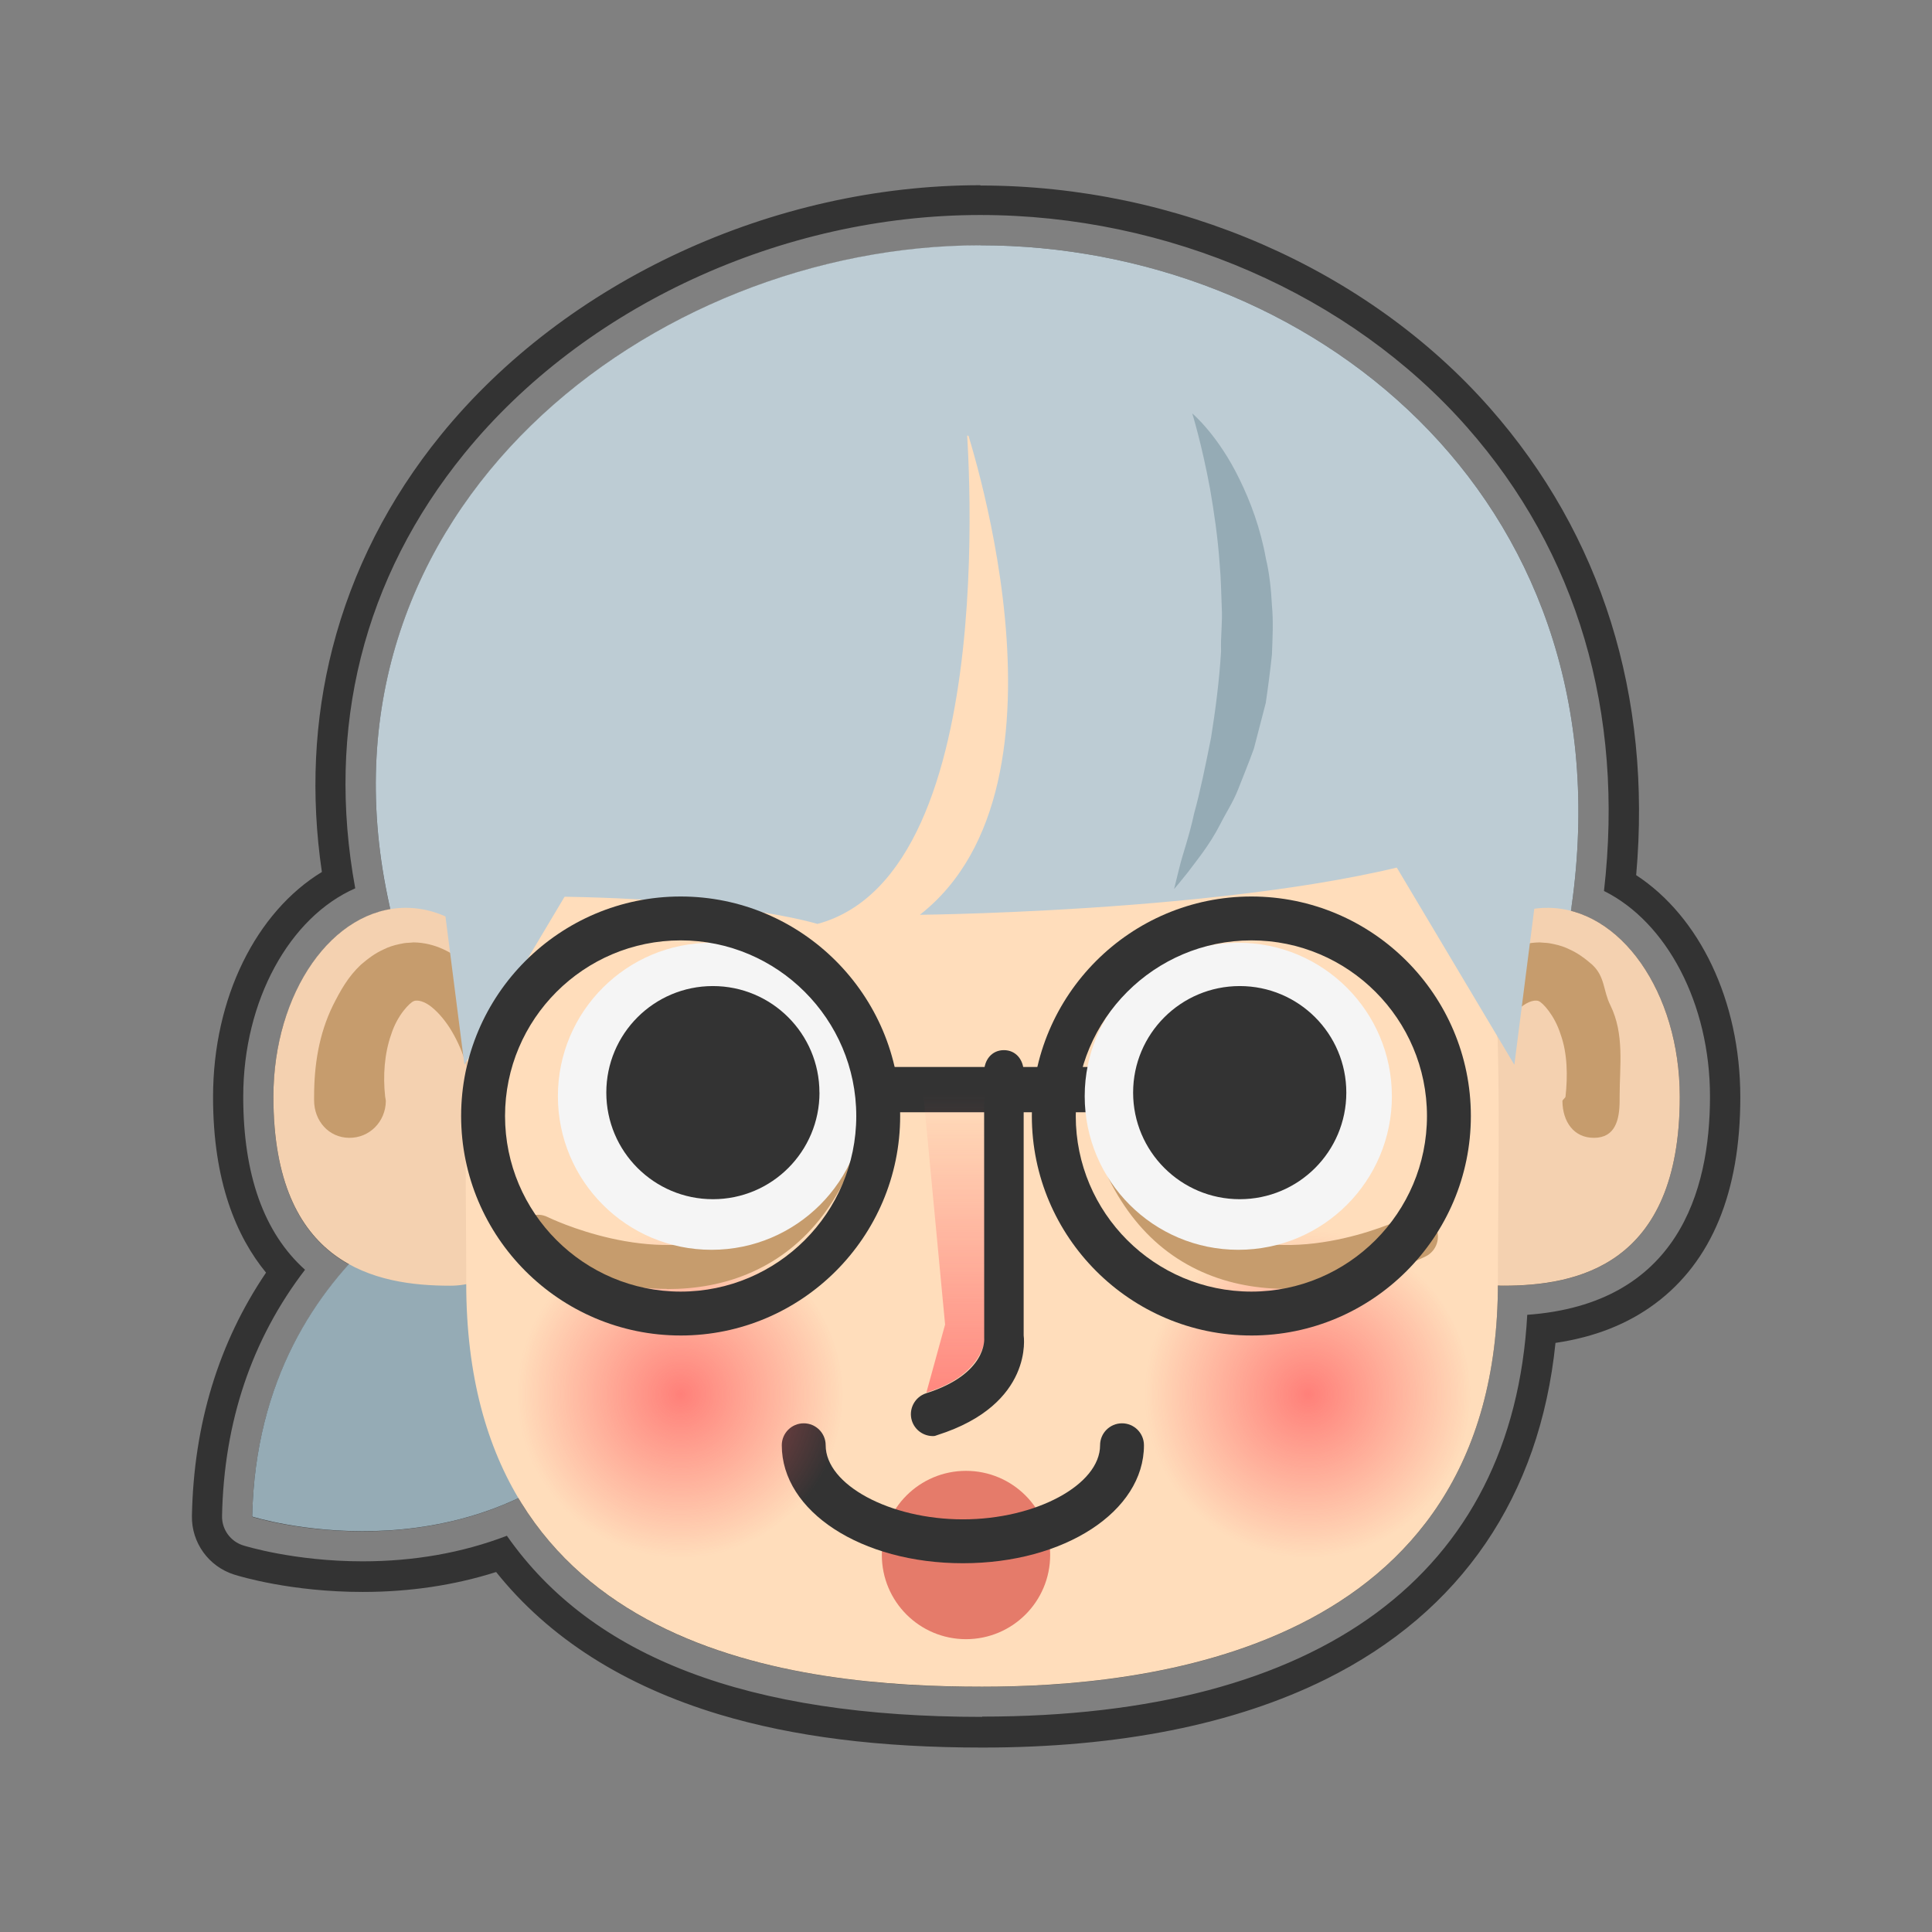 <svg xmlns="http://www.w3.org/2000/svg" width="256" height="256" viewBox="0 0 256 256"><rect x="0" y="0" width="256" height="256" fill="#808080" stroke="none"/><path d="M130.13 227.496c-31.027 0-51.676-7.86-62.966-24-5.865 2.25-12.28 3.388-19.117 3.388-9.026 0-15.556-2.025-15.83-2.112-1.692-.533-2.83-2.12-2.795-3.895.25-12.482 3.945-23.437 10.996-32.628-5.438-4.88-8.188-12.56-8.188-22.93 0-12.76 6.15-23.8 14.84-27.61-3.904-21.28 1.08-41.17 14.475-57.63 15.86-19.49 42.046-31.59 68.342-31.59 24.88 0 48.998 10.51 64.513 28.13 14.595 16.57 20.854 37.79 18.136 61.44 8.313 4.12 14.047 14.92 14.047 27.24 0 12.59-4.303 27.49-24.215 28.92-1.898 34.38-27.39 53.24-72.237 53.24zm-.245-194.993c43.375 0 85.332 32.96 78.533 86.292-.08.636-.185 1.264-.276 1.896 8.21 2.1 14.438 12.33 14.438 24.64 0 22.44-13.71 25.04-23.41 25.04-.236 0-.465-.01-.69-.02-.188 48.93-47.303 53.16-68.35 53.16-18.173 0-48.02-2.44-61.436-24.99-7.21 3.4-14.545 4.39-20.648 4.39-8.515 0-14.626-1.92-14.626-1.92.307-15.3 6.154-26.08 12.82-33.45-5.593-3.1-10.012-9.44-10.012-22.18 0-12.83 6.77-23.41 15.497-24.86-.122-.56-.254-1.11-.37-1.67-10.66-51.39 35.16-86.29 78.53-86.29m0-8c-27.47 0-54.845 12.67-71.444 33.07-6.91 8.5-11.75 18.01-14.38 28.25-2.44 9.51-2.91 19.48-1.41 29.68-8.68 5.3-14.42 16.63-14.42 29.83 0 11.2 3.11 18.5 7.02 23.26-6.28 9.28-9.58 20.08-9.82 32.22-.07 3.55 2.21 6.72 5.6 7.79.75.24 7.56 2.3 17.03 2.3 6.24 0 12.16-.89 17.68-2.64 6.98 8.73 16.91 15.06 29.6 18.88 9.81 2.94 21.19 4.38 34.81 4.38 18.13 0 33.45-3.06 45.56-9.07 17.91-8.9 28.32-24.21 30.4-44.55 5.21-.77 9.57-2.5 13.2-5.2 7.49-5.57 11.29-14.77 11.29-27.34 0-12.84-5.42-23.96-13.8-29.44 2.1-23.73-4.56-45.07-19.37-61.89-16.26-18.47-41.5-29.49-67.51-29.49z" fill="#333"/><path fill="#95ABB5" d="M66.14 153.693S34.15 164.6 33.42 200.957c0 0 27.633 8.727 47.266-10.91"/><path fill="#BDCCD4" d="M208.418 118.795c-5.48 43.023-35.158 78.533-78.533 78.533-43.37 0-69.727-36.064-78.53-78.533-10.66-51.39 35.16-86.292 78.53-86.292 43.375 0 85.332 32.96 78.533 86.292z"/><path fill="#F4D1B0" d="M187.47 145.328c0 13.83 2.007 25.035 11.7 25.035 9.7 0 23.41-2.6 23.41-25.035 0-13.826-7.855-25.037-17.55-25.037-9.7.01-17.56 11.22-17.56 25.04z"/><path fill="#C69C6D" d="M190.377 145.234c.04-3.875.844-8.29 2.738-12.04.957-1.907 2.18-3.76 3.9-5.367 1.713-1.57 4.152-2.92 6.988-2.954 1.076.103.852.006 1.863.22.814.168 1.514.41 2.053.682 1.19.527 2.17 1.28 3.06 2.053 1.72 1.607 1.44 3.46 2.4 5.368 1.89 3.844 1.23 7.988 1.23 12.133v.47c0 2.71-.64 4.94-3.36 4.97-2.72.03-4.19-2.15-4.22-4.86 0-.2.39-.41.41-.6.3-2.73.26-5.71-.64-8.22-.82-2.61-2.43-4.26-2.9-4.43-.29-.15-1.03-.13-2.01.53-.95.66-1.9 1.74-2.72 3.01-1.67 2.64-2.64 5.62-3.02 9.2l-.01.14c-.17 1.59-1.6 2.75-3.2 2.58-1.5-.16-2.6-1.45-2.6-2.92z"/><path fill="#F4D1B0" d="M71.338 145.328c0 13.83-2.006 25.035-11.7 25.035s-23.41-2.6-23.41-25.035c0-13.826 7.856-25.037 17.554-25.037 9.698.01 17.556 11.22 17.556 25.04z"/><path fill="#C69C6D" d="M68.432 145.234c-.04-3.875-.84-8.29-2.738-12.04-.96-1.907-2.184-3.76-3.904-5.367-1.71-1.57-4.148-2.92-6.984-2.954-1.076.103-.854.006-1.86.22-.817.168-1.515.41-2.054.682-1.2.527-2.17 1.28-3.07 2.053-1.72 1.607-2.726 3.46-3.692 5.368-1.89 3.844-2.51 7.988-2.51 12.133v.47c0 2.71 1.92 4.94 4.637 4.97 2.717.03 4.833-2.15 4.868-4.86 0-.2-.072-.41-.09-.6-.303-2.73-.098-5.71.794-8.22.82-2.61 2.51-4.26 2.99-4.43.29-.15 1.07-.13 2.04.53.94.66 1.91 1.74 2.73 3.01 1.66 2.64 2.64 5.62 3.02 9.2l.01.14c.17 1.59 1.6 2.75 3.19 2.58 1.5-.16 2.61-1.45 2.61-2.92z"/><path fill="#fdb" d="M198.482 170.05c0 49.198-47.264 53.446-68.352 53.446-23.996 0-68.352-4.248-68.352-53.445 0-49.19-5.09-112.34 68.352-112.34 74.17 0 68.352 63.15 68.352 112.35z"/><circle fill="#E57B6A" cx="128" cy="206.047" r="11.152"/><path fill="#BDCCD4" d="M127.95 54.807s5.58 60.828-19.636 67.618c0 0-11.63-3.636-37.81-3.636l18.663-58.17 40.963-8.73-2.18 2.91zm-.245.97s16.488 47.987-5.816 65.437c0 0 50.65-.48 72.95-9.207 0 0-18.43-68.59-67.15-56.23z"/><path fill="#333" d="M127.586 207.137c-13.457 0-23.996-6.867-23.996-15.633 0-1.607 1.3-2.908 2.91-2.908 1.605 0 2.906 1.3 2.906 2.908 0 5.232 8.494 9.818 18.18 9.818 9.688 0 18.18-4.586 18.18-9.818 0-1.607 1.3-2.908 2.908-2.908 1.605 0 2.906 1.3 2.906 2.908 0 8.766-10.537 15.633-23.994 15.633z"/><path fill="#BDCCD4" d="M58.15 117.818s39.754-25.212 46.535-40.72c6.785-15.51 3.877-24.235 3.877-24.235l41.69 7.754 13.573 44.602 41.203 15.07s-16.96-62.58-50.898-70.34c-33.933-7.76-82.403-.01-95.98 67.86z"/><path fill="#95ABB5" d="M158.008 54.807s3.393 2.828 6.232 8.695c1.426 2.896 2.783 6.496 3.496 10.504.48 1.995.688 4.09.803 6.232.2 2.137.08 4.316 0 6.49-.23 2.156-.51 4.308-.82 6.417-.54 2.057-1.06 4.083-1.57 6.044-.68 1.9-1.43 3.7-2.09 5.4-.67 1.71-1.65 3.18-2.36 4.6-1.45 2.84-3.19 4.89-4.29 6.38-1.15 1.45-1.84 2.24-1.84 2.24l.7-2.83c.43-1.79 1.32-4.19 1.96-7.2.82-2.94 1.51-6.38 2.24-10.02.59-3.68 1.09-7.56 1.33-11.46-.08-1.96.21-3.9.09-5.82-.08-1.92-.1-3.82-.27-5.65-.25-3.67-.77-7.09-1.28-10.05-1.09-5.91-2.36-10-2.36-10z"/><path fill="#333" d="M116.62 141.38h29v6h-29z"/><path fill="#BDCCD4" d="M61.537 141.092l28.6-47.99-34.42 2.423zm139.123 0l-28.605-47.99 34.422 2.423z"/><radialGradient id="a" cx="-815.714" cy="-68.561" r="29.998" gradientTransform="matrix(.723 0 0 .723 679.961 234.322)" gradientUnits="userSpaceOnUse"><stop offset="0" stop-color="#FF585D"/><stop offset="1" stop-color="#FF585D" stop-opacity="0"/></radialGradient><circle opacity=".7" fill="url(#a)" cx="89.955" cy="184.732" r="21.697"/><radialGradient id="b" cx="-700.722" cy="-68.561" r="29.998" gradientTransform="matrix(.723 0 0 .723 679.961 234.322)" gradientUnits="userSpaceOnUse"><stop offset="0" stop-color="#FF585D"/><stop offset="1" stop-color="#FF585D" stop-opacity="0"/></radialGradient><circle opacity=".7" fill="url(#b)" cx="173.129" cy="184.732" r="21.697"/><linearGradient id="c" gradientUnits="userSpaceOnUse" x1="1145.25" y1="731.85" x2="1145.25" y2="721.403" gradientTransform="matrix(7.466 0 0 7.466 -8424.73 -5257.445)"><stop offset="0" stop-color="#FF5459"/><stop offset=".789" stop-color="#FF6064" stop-opacity="0"/></linearGradient><path fill="url(#c)" d="M130.62 142.38v33.126s1.144 6.236-7.867 9.01l2.477-9.01-3.31-35.04"/><path fill="#333" d="M123.604 190.287c-1.23 0-2.377-.79-2.773-2.027-.48-1.527.37-3.162 1.9-3.65 8.01-2.55 7.7-7.12 7.68-7.32l-.01-35.23c0-1.607 1.01-2.91 2.62-2.91s2.62 1.303 2.62 2.91v34.902s1.43 9.105-11.43 13.19c-.29.09-.29.135-.58.135z"/><path fill="#C69C6D" d="M88.356 170.787c-9.6 0-17.898-4.076-18.375-4.313-1.43-.717-2.01-2.46-1.3-3.898.73-1.434 2.47-2.027 3.9-1.305.14.07 13.94 6.79 24.73 1.94 5.68-2.54 9.68-7.96 11.9-16.09.42-1.53 2.02-2.45 3.58-2.04 1.55.42 2.46 2.03 2.04 3.58-2.7 9.9-7.8 16.59-15.15 19.88-3.71 1.67-7.6 2.27-11.3 2.27zm82.194 0c-3.7 0-7.59-.602-11.297-2.264-7.36-3.287-12.463-9.977-15.16-19.875-.418-1.55.49-3.154 2.043-3.576 1.564-.42 3.152.502 3.572 2.04 2.22 8.142 6.23 13.556 11.916 16.1 10.87 4.855 24.56-1.872 24.7-1.94 1.444-.723 3.18-.137 3.905 1.3.71 1.437.13 3.18-1.31 3.903-.48.236-8.78 4.312-18.38 4.312z"/><path fill="#F5F5F5" d="M114.626 145.248c0 11.244-9.105 20.357-20.348 20.357s-20.354-9.113-20.354-20.357c0-11.23 9.11-20.33 20.354-20.33s20.348 9.1 20.348 20.33z"/><path fill="#333" d="M108.587 144.775c0 7.803-6.316 14.125-14.12 14.125-7.804 0-14.128-6.322-14.128-14.125 0-7.8 6.32-14.117 14.12-14.117 7.8 0 14.12 6.317 14.12 14.117z"/><path fill="#F5F5F5" d="M184.433 145.248c0 11.244-9.105 20.357-20.344 20.357-11.25 0-20.36-9.113-20.36-20.357 0-11.23 9.11-20.33 20.36-20.33 11.23 0 20.34 9.1 20.34 20.33z"/><path fill="#333" d="M178.394 144.775c0 7.803-6.316 14.125-14.12 14.125-7.8 0-14.13-6.322-14.13-14.125 0-7.8 6.33-14.117 14.13-14.117 7.803 0 14.12 6.317 14.12 14.117zM90.19 176.96c-16.04 0-29.088-13.05-29.088-29.085 0-16.037 13.05-29.085 29.088-29.085 16.035 0 29.086 13.048 29.086 29.085 0 16.035-13.05 29.086-29.086 29.086zm0-52.354c-12.836 0-23.27 10.437-23.27 23.27s10.434 23.267 23.27 23.267c12.83 0 23.27-10.436 23.27-23.268s-10.44-23.27-23.27-23.27zm75.623 52.354c-16.037 0-29.088-13.05-29.088-29.085 0-16.037 13.05-29.085 29.088-29.085 16.035 0 29.084 13.048 29.084 29.085 0 16.035-13.048 29.086-29.084 29.086zm0-52.354c-12.836 0-23.27 10.437-23.27 23.27s10.435 23.267 23.27 23.267c12.832 0 23.268-10.436 23.268-23.268s-10.43-23.27-23.26-23.27z"/></svg>